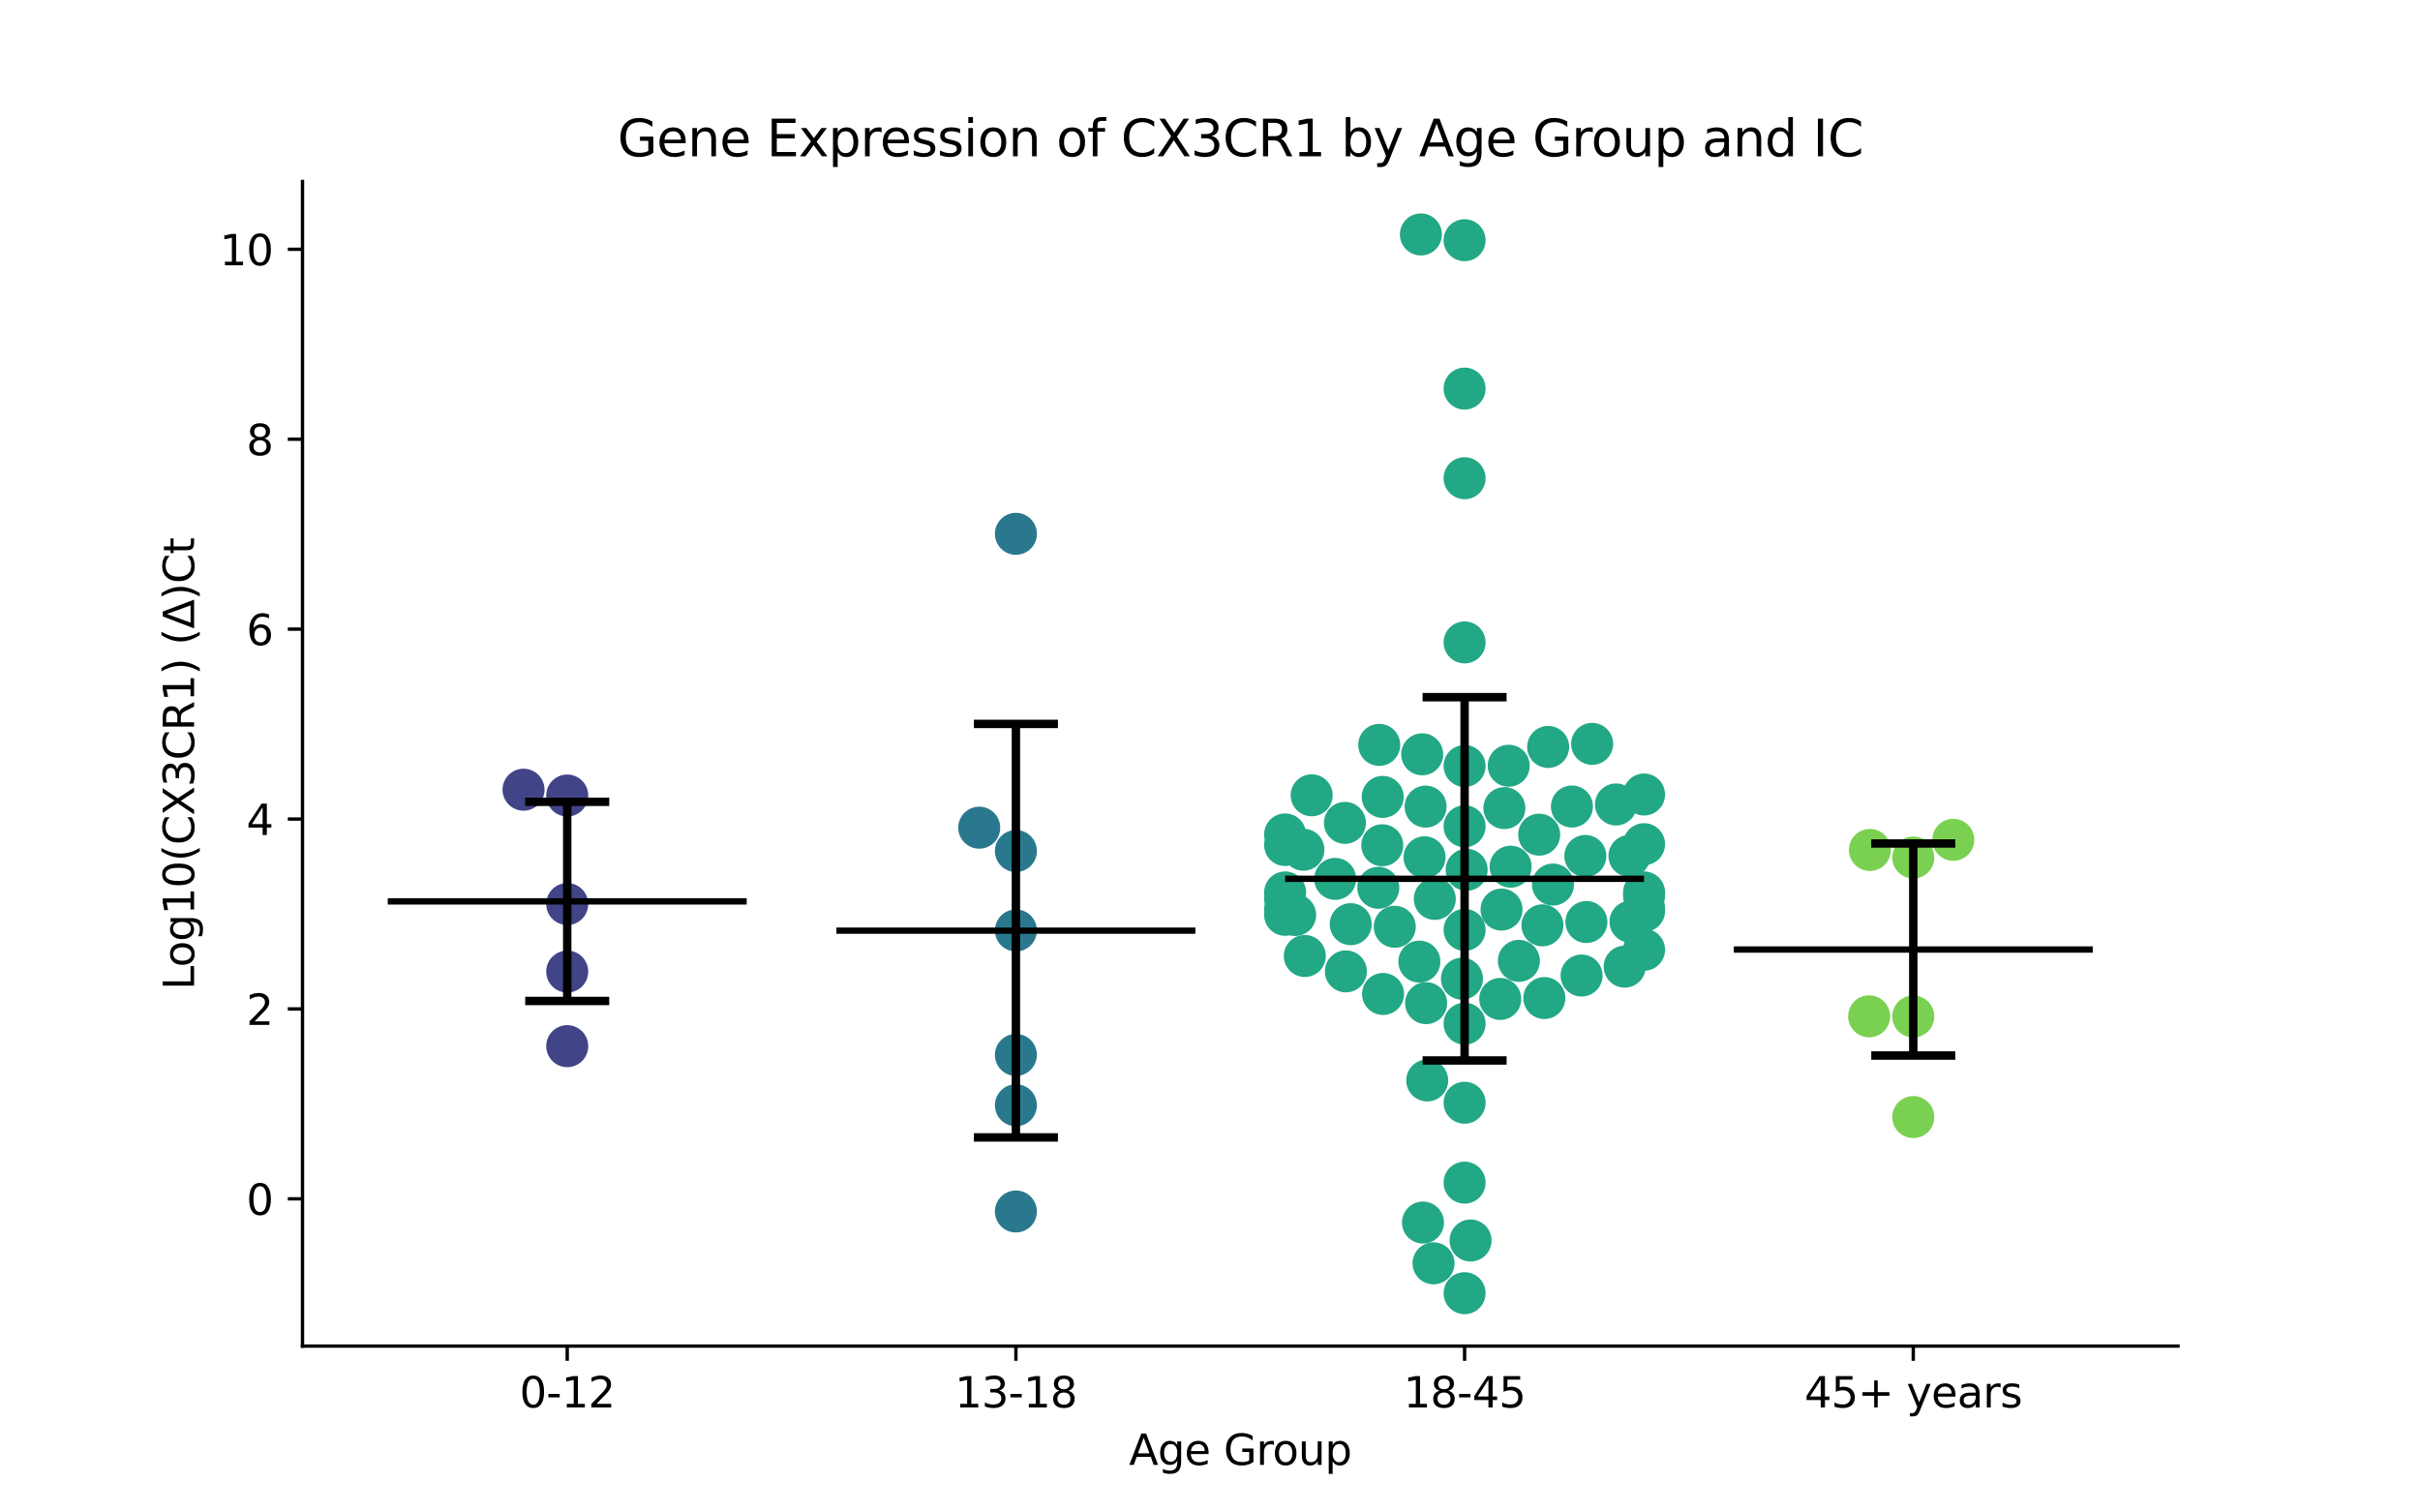 <?xml version="1.0" encoding="utf-8" standalone="no"?>
<!DOCTYPE svg PUBLIC "-//W3C//DTD SVG 1.1//EN"
  "http://www.w3.org/Graphics/SVG/1.1/DTD/svg11.dtd">
<svg xmlns:xlink="http://www.w3.org/1999/xlink" width="576pt" height="360pt" viewBox="0 0 576 360" xmlns="http://www.w3.org/2000/svg" version="1.1">
 <defs>
  <style type="text/css">*{stroke-linejoin: round; stroke-linecap: butt}</style>
 </defs>
 <g id="figure_1">
  <g id="patch_1">
   <path d="M 0 360 
L 576 360 
L 576 0 
L 0 0 
z
" style="fill: #ffffff"/>
  </g>
  <g id="axes_1">
   <g id="patch_2">
    <path d="M 72 320.4 
L 518.4 320.4 
L 518.4 43.2 
L 72 43.2 
z
" style="fill: #ffffff"/>
   </g>
   <g id="PathCollection_1">
    <defs>
     <path id="C0_0_6b67a97b4d" d="M 0 5 
C 1.326 5 2.598 4.473 3.536 3.536 
C 4.473 2.598 5 1.326 5 -0 
C 5 -1.326 4.473 -2.598 3.536 -3.536 
C 2.598 -4.473 1.326 -5 0 -5 
C -1.326 -5 -2.598 -4.473 -3.536 -3.536 
C -4.473 -2.598 -5 -1.326 -5 0 
C -5 1.326 -4.473 2.598 -3.536 3.536 
C -2.598 4.473 -1.326 5 0 5 
z
"/>
    </defs>
    <g clip-path="url(#p56c71caab2)">
     <use xlink:href="#C0_0_6b67a97b4d" x="124.61" y="187.964" style="fill: #414487"/>
    </g>
    <g clip-path="url(#p56c71caab2)">
     <use xlink:href="#C0_0_6b67a97b4d" x="135.009" y="215.181" style="fill: #414487"/>
    </g>
    <g clip-path="url(#p56c71caab2)">
     <use xlink:href="#C0_0_6b67a97b4d" x="135.009" y="189.35" style="fill: #414487"/>
    </g>
    <g clip-path="url(#p56c71caab2)">
     <use xlink:href="#C0_0_6b67a97b4d" x="135.009" y="231.256" style="fill: #414487"/>
    </g>
    <g clip-path="url(#p56c71caab2)">
     <use xlink:href="#C0_0_6b67a97b4d" x="135.009" y="249.005" style="fill: #414487"/>
    </g>
   </g>
   <g id="PathCollection_2">
    <defs>
     <path id="C1_0_e7bf4b6b77" d="M 0 5 
C 1.326 5 2.598 4.473 3.536 3.536 
C 4.473 2.598 5 1.326 5 -0 
C 5 -1.326 4.473 -2.598 3.536 -3.536 
C 2.598 -4.473 1.326 -5 0 -5 
C -1.326 -5 -2.598 -4.473 -3.536 -3.536 
C -4.473 -2.598 -5 -1.326 -5 0 
C -5 1.326 -4.473 2.598 -3.536 3.536 
C -2.598 4.473 -1.326 5 0 5 
z
"/>
    </defs>
    <g clip-path="url(#p56c71caab2)">
     <use xlink:href="#C1_0_e7bf4b6b77" x="241.803" y="221.467" style="fill: #2a788e"/>
    </g>
    <g clip-path="url(#p56c71caab2)">
     <use xlink:href="#C1_0_e7bf4b6b77" x="241.803" y="288.358" style="fill: #2a788e"/>
    </g>
    <g clip-path="url(#p56c71caab2)">
     <use xlink:href="#C1_0_e7bf4b6b77" x="241.803" y="127.057" style="fill: #2a788e"/>
    </g>
    <g clip-path="url(#p56c71caab2)">
     <use xlink:href="#C1_0_e7bf4b6b77" x="241.803" y="263.074" style="fill: #2a788e"/>
    </g>
    <g clip-path="url(#p56c71caab2)">
     <use xlink:href="#C1_0_e7bf4b6b77" x="241.803" y="251.096" style="fill: #2a788e"/>
    </g>
    <g clip-path="url(#p56c71caab2)">
     <use xlink:href="#C1_0_e7bf4b6b77" x="233.073" y="197.003" style="fill: #2a788e"/>
    </g>
    <g clip-path="url(#p56c71caab2)">
     <use xlink:href="#C1_0_e7bf4b6b77" x="241.803" y="202.559" style="fill: #2a788e"/>
    </g>
   </g>
   <g id="PathCollection_3">
    <defs>
     <path id="C2_0_10bf5c6a6a" d="M 0 5 
C 1.326 5 2.598 4.473 3.536 3.536 
C 4.473 2.598 5 1.326 5 -0 
C 5 -1.326 4.473 -2.598 3.536 -3.536 
C 2.598 -4.473 1.326 -5 0 -5 
C -1.326 -5 -2.598 -4.473 -3.536 -3.536 
C -4.473 -2.598 -5 -1.326 -5 0 
C -5 1.326 -4.473 2.598 -3.536 3.536 
C -2.598 4.473 -1.326 5 0 5 
z
"/>
    </defs>
    <g clip-path="url(#p56c71caab2)">
     <use xlink:href="#C2_0_10bf5c6a6a" x="312.2" y="189.295" style="fill: #22a884"/>
    </g>
    <g clip-path="url(#p56c71caab2)">
     <use xlink:href="#C2_0_10bf5c6a6a" x="378.959" y="177.056" style="fill: #22a884"/>
    </g>
    <g clip-path="url(#p56c71caab2)">
     <use xlink:href="#C2_0_10bf5c6a6a" x="366.347" y="198.662" style="fill: #22a884"/>
    </g>
    <g clip-path="url(#p56c71caab2)">
     <use xlink:href="#C2_0_10bf5c6a6a" x="339.319" y="191.99" style="fill: #22a884"/>
    </g>
    <g clip-path="url(#p56c71caab2)">
     <use xlink:href="#C2_0_10bf5c6a6a" x="391.315" y="226.061" style="fill: #22a884"/>
    </g>
    <g clip-path="url(#p56c71caab2)">
     <use xlink:href="#C2_0_10bf5c6a6a" x="374.145" y="191.964" style="fill: #22a884"/>
    </g>
    <g clip-path="url(#p56c71caab2)">
     <use xlink:href="#C2_0_10bf5c6a6a" x="348.597" y="113.823" style="fill: #22a884"/>
    </g>
    <g clip-path="url(#p56c71caab2)">
     <use xlink:href="#C2_0_10bf5c6a6a" x="368.487" y="177.787" style="fill: #22a884"/>
    </g>
    <g clip-path="url(#p56c71caab2)">
     <use xlink:href="#C2_0_10bf5c6a6a" x="348.597" y="182.316" style="fill: #22a884"/>
    </g>
    <g clip-path="url(#p56c71caab2)">
     <use xlink:href="#C2_0_10bf5c6a6a" x="391.315" y="200.932" style="fill: #22a884"/>
    </g>
    <g clip-path="url(#p56c71caab2)">
     <use xlink:href="#C2_0_10bf5c6a6a" x="338.197" y="55.8" style="fill: #22a884"/>
    </g>
    <g clip-path="url(#p56c71caab2)">
     <use xlink:href="#C2_0_10bf5c6a6a" x="367.124" y="220.246" style="fill: #22a884"/>
    </g>
    <g clip-path="url(#p56c71caab2)">
     <use xlink:href="#C2_0_10bf5c6a6a" x="348.597" y="196.672" style="fill: #22a884"/>
    </g>
    <g clip-path="url(#p56c71caab2)">
     <use xlink:href="#C2_0_10bf5c6a6a" x="359.555" y="206.288" style="fill: #22a884"/>
    </g>
    <g clip-path="url(#p56c71caab2)">
     <use xlink:href="#C2_0_10bf5c6a6a" x="348.597" y="152.908" style="fill: #22a884"/>
    </g>
    <g clip-path="url(#p56c71caab2)">
     <use xlink:href="#C2_0_10bf5c6a6a" x="357.39" y="216.496" style="fill: #22a884"/>
    </g>
    <g clip-path="url(#p56c71caab2)">
     <use xlink:href="#C2_0_10bf5c6a6a" x="310.234" y="202.249" style="fill: #22a884"/>
    </g>
    <g clip-path="url(#p56c71caab2)">
     <use xlink:href="#C2_0_10bf5c6a6a" x="305.879" y="213.9" style="fill: #22a884"/>
    </g>
    <g clip-path="url(#p56c71caab2)">
     <use xlink:href="#C2_0_10bf5c6a6a" x="348.597" y="221.328" style="fill: #22a884"/>
    </g>
    <g clip-path="url(#p56c71caab2)">
     <use xlink:href="#C2_0_10bf5c6a6a" x="348.597" y="57.175" style="fill: #22a884"/>
    </g>
    <g clip-path="url(#p56c71caab2)">
     <use xlink:href="#C2_0_10bf5c6a6a" x="384.632" y="191.481" style="fill: #22a884"/>
    </g>
    <g clip-path="url(#p56c71caab2)">
     <use xlink:href="#C2_0_10bf5c6a6a" x="310.567" y="227.547" style="fill: #22a884"/>
    </g>
    <g clip-path="url(#p56c71caab2)">
     <use xlink:href="#C2_0_10bf5c6a6a" x="369.639" y="210.537" style="fill: #22a884"/>
    </g>
    <g clip-path="url(#p56c71caab2)">
     <use xlink:href="#C2_0_10bf5c6a6a" x="377.335" y="203.734" style="fill: #22a884"/>
    </g>
    <g clip-path="url(#p56c71caab2)">
     <use xlink:href="#C2_0_10bf5c6a6a" x="305.879" y="201.131" style="fill: #22a884"/>
    </g>
    <g clip-path="url(#p56c71caab2)">
     <use xlink:href="#C2_0_10bf5c6a6a" x="339.702" y="257.163" style="fill: #22a884"/>
    </g>
    <g clip-path="url(#p56c71caab2)">
     <use xlink:href="#C2_0_10bf5c6a6a" x="348.597" y="281.49" style="fill: #22a884"/>
    </g>
    <g clip-path="url(#p56c71caab2)">
     <use xlink:href="#C2_0_10bf5c6a6a" x="348.597" y="92.494" style="fill: #22a884"/>
    </g>
    <g clip-path="url(#p56c71caab2)">
     <use xlink:href="#C2_0_10bf5c6a6a" x="341.205" y="300.698" style="fill: #22a884"/>
    </g>
    <g clip-path="url(#p56c71caab2)">
     <use xlink:href="#C2_0_10bf5c6a6a" x="391.315" y="189.109" style="fill: #22a884"/>
    </g>
    <g clip-path="url(#p56c71caab2)">
     <use xlink:href="#C2_0_10bf5c6a6a" x="339.065" y="204.047" style="fill: #22a884"/>
    </g>
    <g clip-path="url(#p56c71caab2)">
     <use xlink:href="#C2_0_10bf5c6a6a" x="386.705" y="230.079" style="fill: #22a884"/>
    </g>
    <g clip-path="url(#p56c71caab2)">
     <use xlink:href="#C2_0_10bf5c6a6a" x="338.688" y="290.989" style="fill: #22a884"/>
    </g>
    <g clip-path="url(#p56c71caab2)">
     <use xlink:href="#C2_0_10bf5c6a6a" x="305.879" y="217.745" style="fill: #22a884"/>
    </g>
    <g clip-path="url(#p56c71caab2)">
     <use xlink:href="#C2_0_10bf5c6a6a" x="338.51" y="179.538" style="fill: #22a884"/>
    </g>
    <g clip-path="url(#p56c71caab2)">
     <use xlink:href="#C2_0_10bf5c6a6a" x="348.597" y="243.656" style="fill: #22a884"/>
    </g>
    <g clip-path="url(#p56c71caab2)">
     <use xlink:href="#C2_0_10bf5c6a6a" x="339.437" y="238.768" style="fill: #22a884"/>
    </g>
    <g clip-path="url(#p56c71caab2)">
     <use xlink:href="#C2_0_10bf5c6a6a" x="387.835" y="203.727" style="fill: #22a884"/>
    </g>
    <g clip-path="url(#p56c71caab2)">
     <use xlink:href="#C2_0_10bf5c6a6a" x="359.097" y="182.261" style="fill: #22a884"/>
    </g>
    <g clip-path="url(#p56c71caab2)">
     <use xlink:href="#C2_0_10bf5c6a6a" x="348.597" y="307.8" style="fill: #22a884"/>
    </g>
    <g clip-path="url(#p56c71caab2)">
     <use xlink:href="#C2_0_10bf5c6a6a" x="329.191" y="236.585" style="fill: #22a884"/>
    </g>
    <g clip-path="url(#p56c71caab2)">
     <use xlink:href="#C2_0_10bf5c6a6a" x="350.018" y="295.262" style="fill: #22a884"/>
    </g>
    <g clip-path="url(#p56c71caab2)">
     <use xlink:href="#C2_0_10bf5c6a6a" x="388.091" y="219.388" style="fill: #22a884"/>
    </g>
    <g clip-path="url(#p56c71caab2)">
     <use xlink:href="#C2_0_10bf5c6a6a" x="329.103" y="189.681" style="fill: #22a884"/>
    </g>
    <g clip-path="url(#p56c71caab2)">
     <use xlink:href="#C2_0_10bf5c6a6a" x="320.117" y="195.863" style="fill: #22a884"/>
    </g>
    <g clip-path="url(#p56c71caab2)">
     <use xlink:href="#C2_0_10bf5c6a6a" x="357.081" y="237.764" style="fill: #22a884"/>
    </g>
    <g clip-path="url(#p56c71caab2)">
     <use xlink:href="#C2_0_10bf5c6a6a" x="308.261" y="217.791" style="fill: #22a884"/>
    </g>
    <g clip-path="url(#p56c71caab2)">
     <use xlink:href="#C2_0_10bf5c6a6a" x="305.879" y="216.434" style="fill: #22a884"/>
    </g>
    <g clip-path="url(#p56c71caab2)">
     <use xlink:href="#C2_0_10bf5c6a6a" x="391.315" y="212.414" style="fill: #22a884"/>
    </g>
    <g clip-path="url(#p56c71caab2)">
     <use xlink:href="#C2_0_10bf5c6a6a" x="328.278" y="177.296" style="fill: #22a884"/>
    </g>
    <g clip-path="url(#p56c71caab2)">
     <use xlink:href="#C2_0_10bf5c6a6a" x="317.792" y="209.191" style="fill: #22a884"/>
    </g>
    <g clip-path="url(#p56c71caab2)">
     <use xlink:href="#C2_0_10bf5c6a6a" x="377.591" y="219.461" style="fill: #22a884"/>
    </g>
    <g clip-path="url(#p56c71caab2)">
     <use xlink:href="#C2_0_10bf5c6a6a" x="328.053" y="211.311" style="fill: #22a884"/>
    </g>
    <g clip-path="url(#p56c71caab2)">
     <use xlink:href="#C2_0_10bf5c6a6a" x="358.062" y="192.343" style="fill: #22a884"/>
    </g>
    <g clip-path="url(#p56c71caab2)">
     <use xlink:href="#C2_0_10bf5c6a6a" x="305.879" y="198.611" style="fill: #22a884"/>
    </g>
    <g clip-path="url(#p56c71caab2)">
     <use xlink:href="#C2_0_10bf5c6a6a" x="367.579" y="237.553" style="fill: #22a884"/>
    </g>
    <g clip-path="url(#p56c71caab2)">
     <use xlink:href="#C2_0_10bf5c6a6a" x="391.315" y="213.206" style="fill: #22a884"/>
    </g>
    <g clip-path="url(#p56c71caab2)">
     <use xlink:href="#C2_0_10bf5c6a6a" x="391.315" y="216.11" style="fill: #22a884"/>
    </g>
    <g clip-path="url(#p56c71caab2)">
     <use xlink:href="#C2_0_10bf5c6a6a" x="347.971" y="232.942" style="fill: #22a884"/>
    </g>
    <g clip-path="url(#p56c71caab2)">
     <use xlink:href="#C2_0_10bf5c6a6a" x="341.503" y="213.955" style="fill: #22a884"/>
    </g>
    <g clip-path="url(#p56c71caab2)">
     <use xlink:href="#C2_0_10bf5c6a6a" x="329.003" y="201.191" style="fill: #22a884"/>
    </g>
    <g clip-path="url(#p56c71caab2)">
     <use xlink:href="#C2_0_10bf5c6a6a" x="305.879" y="212.417" style="fill: #22a884"/>
    </g>
    <g clip-path="url(#p56c71caab2)">
     <use xlink:href="#C2_0_10bf5c6a6a" x="391.315" y="216.821" style="fill: #22a884"/>
    </g>
    <g clip-path="url(#p56c71caab2)">
     <use xlink:href="#C2_0_10bf5c6a6a" x="361.516" y="228.7" style="fill: #22a884"/>
    </g>
    <g clip-path="url(#p56c71caab2)">
     <use xlink:href="#C2_0_10bf5c6a6a" x="321.495" y="219.972" style="fill: #22a884"/>
    </g>
    <g clip-path="url(#p56c71caab2)">
     <use xlink:href="#C2_0_10bf5c6a6a" x="349.085" y="207.037" style="fill: #22a884"/>
    </g>
    <g clip-path="url(#p56c71caab2)">
     <use xlink:href="#C2_0_10bf5c6a6a" x="348.597" y="262.476" style="fill: #22a884"/>
    </g>
    <g clip-path="url(#p56c71caab2)">
     <use xlink:href="#C2_0_10bf5c6a6a" x="337.834" y="228.885" style="fill: #22a884"/>
    </g>
    <g clip-path="url(#p56c71caab2)">
     <use xlink:href="#C2_0_10bf5c6a6a" x="376.442" y="232.192" style="fill: #22a884"/>
    </g>
    <g clip-path="url(#p56c71caab2)">
     <use xlink:href="#C2_0_10bf5c6a6a" x="320.339" y="231.206" style="fill: #22a884"/>
    </g>
    <g clip-path="url(#p56c71caab2)">
     <use xlink:href="#C2_0_10bf5c6a6a" x="331.975" y="220.587" style="fill: #22a884"/>
    </g>
   </g>
   <g id="PathCollection_4">
    <defs>
     <path id="C3_0_2a86855a1a" d="M 0 5 
C 1.326 5 2.598 4.473 3.536 3.536 
C 4.473 2.598 5 1.326 5 -0 
C 5 -1.326 4.473 -2.598 3.536 -3.536 
C 2.598 -4.473 1.326 -5 0 -5 
C -1.326 -5 -2.598 -4.473 -3.536 -3.536 
C -4.473 -2.598 -5 -1.326 -5 0 
C -5 1.326 -4.473 2.598 -3.536 3.536 
C -2.598 4.473 -1.326 5 0 5 
z
"/>
    </defs>
    <g clip-path="url(#p56c71caab2)">
     <use xlink:href="#C3_0_2a86855a1a" x="464.914" y="199.893" style="fill: #7ad151"/>
    </g>
    <g clip-path="url(#p56c71caab2)">
     <use xlink:href="#C3_0_2a86855a1a" x="455.391" y="241.936" style="fill: #7ad151"/>
    </g>
    <g clip-path="url(#p56c71caab2)">
     <use xlink:href="#C3_0_2a86855a1a" x="444.891" y="241.901" style="fill: #7ad151"/>
    </g>
    <g clip-path="url(#p56c71caab2)">
     <use xlink:href="#C3_0_2a86855a1a" x="445.064" y="202.3" style="fill: #7ad151"/>
    </g>
    <g clip-path="url(#p56c71caab2)">
     <use xlink:href="#C3_0_2a86855a1a" x="455.391" y="204.106" style="fill: #7ad151"/>
    </g>
    <g clip-path="url(#p56c71caab2)">
     <use xlink:href="#C3_0_2a86855a1a" x="455.391" y="265.887" style="fill: #7ad151"/>
    </g>
   </g>
   <g id="matplotlib.axis_1">
    <g id="xtick_1">
     <g id="line2d_1">
      <defs>
       <path id="m2e50053847" d="M 0 0 
L 0 3.5 
" style="stroke: #000000; stroke-width: 0.8"/>
      </defs>
      <g>
       <use xlink:href="#m2e50053847" x="135.009" y="320.4" style="stroke: #000000; stroke-width: 0.8"/>
      </g>
     </g>
     <g id="text_1">
      <!-- 0-12 -->
      <g transform="translate(123.661 334.998) scale(0.1 -0.1)">
       <defs>
        <path id="DejaVuSans-30" d="M 2034 4250 
Q 1547 4250 1301 3770 
Q 1056 3291 1056 2328 
Q 1056 1369 1301 889 
Q 1547 409 2034 409 
Q 2525 409 2770 889 
Q 3016 1369 3016 2328 
Q 3016 3291 2770 3770 
Q 2525 4250 2034 4250 
z
M 2034 4750 
Q 2819 4750 3233 4129 
Q 3647 3509 3647 2328 
Q 3647 1150 3233 529 
Q 2819 -91 2034 -91 
Q 1250 -91 836 529 
Q 422 1150 422 2328 
Q 422 3509 836 4129 
Q 1250 4750 2034 4750 
z
" transform="scale(0.016)"/>
        <path id="DejaVuSans-2d" d="M 313 2009 
L 1997 2009 
L 1997 1497 
L 313 1497 
L 313 2009 
z
" transform="scale(0.016)"/>
        <path id="DejaVuSans-31" d="M 794 531 
L 1825 531 
L 1825 4091 
L 703 3866 
L 703 4441 
L 1819 4666 
L 2450 4666 
L 2450 531 
L 3481 531 
L 3481 0 
L 794 0 
L 794 531 
z
" transform="scale(0.016)"/>
        <path id="DejaVuSans-32" d="M 1228 531 
L 3431 531 
L 3431 0 
L 469 0 
L 469 531 
Q 828 903 1448 1529 
Q 2069 2156 2228 2338 
Q 2531 2678 2651 2914 
Q 2772 3150 2772 3378 
Q 2772 3750 2511 3984 
Q 2250 4219 1831 4219 
Q 1534 4219 1204 4116 
Q 875 4013 500 3803 
L 500 4441 
Q 881 4594 1212 4672 
Q 1544 4750 1819 4750 
Q 2544 4750 2975 4387 
Q 3406 4025 3406 3419 
Q 3406 3131 3298 2873 
Q 3191 2616 2906 2266 
Q 2828 2175 2409 1742 
Q 1991 1309 1228 531 
z
" transform="scale(0.016)"/>
       </defs>
       <use xlink:href="#DejaVuSans-30"/>
       <use xlink:href="#DejaVuSans-2d" x="63.623"/>
       <use xlink:href="#DejaVuSans-31" x="99.707"/>
       <use xlink:href="#DejaVuSans-32" x="163.33"/>
      </g>
     </g>
    </g>
    <g id="xtick_2">
     <g id="line2d_2">
      <g>
       <use xlink:href="#m2e50053847" x="241.803" y="320.4" style="stroke: #000000; stroke-width: 0.8"/>
      </g>
     </g>
     <g id="text_2">
      <!-- 13-18 -->
      <g transform="translate(227.274 334.998) scale(0.1 -0.1)">
       <defs>
        <path id="DejaVuSans-33" d="M 2597 2516 
Q 3050 2419 3304 2112 
Q 3559 1806 3559 1356 
Q 3559 666 3084 287 
Q 2609 -91 1734 -91 
Q 1441 -91 1130 -33 
Q 819 25 488 141 
L 488 750 
Q 750 597 1062 519 
Q 1375 441 1716 441 
Q 2309 441 2620 675 
Q 2931 909 2931 1356 
Q 2931 1769 2642 2001 
Q 2353 2234 1838 2234 
L 1294 2234 
L 1294 2753 
L 1863 2753 
Q 2328 2753 2575 2939 
Q 2822 3125 2822 3475 
Q 2822 3834 2567 4026 
Q 2313 4219 1838 4219 
Q 1578 4219 1281 4162 
Q 984 4106 628 3988 
L 628 4550 
Q 988 4650 1302 4700 
Q 1616 4750 1894 4750 
Q 2613 4750 3031 4423 
Q 3450 4097 3450 3541 
Q 3450 3153 3228 2886 
Q 3006 2619 2597 2516 
z
" transform="scale(0.016)"/>
        <path id="DejaVuSans-38" d="M 2034 2216 
Q 1584 2216 1326 1975 
Q 1069 1734 1069 1313 
Q 1069 891 1326 650 
Q 1584 409 2034 409 
Q 2484 409 2743 651 
Q 3003 894 3003 1313 
Q 3003 1734 2745 1975 
Q 2488 2216 2034 2216 
z
M 1403 2484 
Q 997 2584 770 2862 
Q 544 3141 544 3541 
Q 544 4100 942 4425 
Q 1341 4750 2034 4750 
Q 2731 4750 3128 4425 
Q 3525 4100 3525 3541 
Q 3525 3141 3298 2862 
Q 3072 2584 2669 2484 
Q 3125 2378 3379 2068 
Q 3634 1759 3634 1313 
Q 3634 634 3220 271 
Q 2806 -91 2034 -91 
Q 1263 -91 848 271 
Q 434 634 434 1313 
Q 434 1759 690 2068 
Q 947 2378 1403 2484 
z
M 1172 3481 
Q 1172 3119 1398 2916 
Q 1625 2713 2034 2713 
Q 2441 2713 2670 2916 
Q 2900 3119 2900 3481 
Q 2900 3844 2670 4047 
Q 2441 4250 2034 4250 
Q 1625 4250 1398 4047 
Q 1172 3844 1172 3481 
z
" transform="scale(0.016)"/>
       </defs>
       <use xlink:href="#DejaVuSans-31"/>
       <use xlink:href="#DejaVuSans-33" x="63.623"/>
       <use xlink:href="#DejaVuSans-2d" x="127.246"/>
       <use xlink:href="#DejaVuSans-31" x="163.33"/>
       <use xlink:href="#DejaVuSans-38" x="226.953"/>
      </g>
     </g>
    </g>
    <g id="xtick_3">
     <g id="line2d_3">
      <g>
       <use xlink:href="#m2e50053847" x="348.597" y="320.4" style="stroke: #000000; stroke-width: 0.8"/>
      </g>
     </g>
     <g id="text_3">
      <!-- 18-45 -->
      <g transform="translate(334.068 334.998) scale(0.1 -0.1)">
       <defs>
        <path id="DejaVuSans-34" d="M 2419 4116 
L 825 1625 
L 2419 1625 
L 2419 4116 
z
M 2253 4666 
L 3047 4666 
L 3047 1625 
L 3713 1625 
L 3713 1100 
L 3047 1100 
L 3047 0 
L 2419 0 
L 2419 1100 
L 313 1100 
L 313 1709 
L 2253 4666 
z
" transform="scale(0.016)"/>
        <path id="DejaVuSans-35" d="M 691 4666 
L 3169 4666 
L 3169 4134 
L 1269 4134 
L 1269 2991 
Q 1406 3038 1543 3061 
Q 1681 3084 1819 3084 
Q 2600 3084 3056 2656 
Q 3513 2228 3513 1497 
Q 3513 744 3044 326 
Q 2575 -91 1722 -91 
Q 1428 -91 1123 -41 
Q 819 9 494 109 
L 494 744 
Q 775 591 1075 516 
Q 1375 441 1709 441 
Q 2250 441 2565 725 
Q 2881 1009 2881 1497 
Q 2881 1984 2565 2268 
Q 2250 2553 1709 2553 
Q 1456 2553 1204 2497 
Q 953 2441 691 2322 
L 691 4666 
z
" transform="scale(0.016)"/>
       </defs>
       <use xlink:href="#DejaVuSans-31"/>
       <use xlink:href="#DejaVuSans-38" x="63.623"/>
       <use xlink:href="#DejaVuSans-2d" x="127.246"/>
       <use xlink:href="#DejaVuSans-34" x="163.33"/>
       <use xlink:href="#DejaVuSans-35" x="226.953"/>
      </g>
     </g>
    </g>
    <g id="xtick_4">
     <g id="line2d_4">
      <g>
       <use xlink:href="#m2e50053847" x="455.391" y="320.4" style="stroke: #000000; stroke-width: 0.8"/>
      </g>
     </g>
     <g id="text_4">
      <!-- 45+ years -->
      <g transform="translate(429.49 334.998) scale(0.1 -0.1)">
       <defs>
        <path id="DejaVuSans-2b" d="M 2944 4013 
L 2944 2272 
L 4684 2272 
L 4684 1741 
L 2944 1741 
L 2944 0 
L 2419 0 
L 2419 1741 
L 678 1741 
L 678 2272 
L 2419 2272 
L 2419 4013 
L 2944 4013 
z
" transform="scale(0.016)"/>
        <path id="DejaVuSans-20" transform="scale(0.016)"/>
        <path id="DejaVuSans-79" d="M 2059 -325 
Q 1816 -950 1584 -1140 
Q 1353 -1331 966 -1331 
L 506 -1331 
L 506 -850 
L 844 -850 
Q 1081 -850 1212 -737 
Q 1344 -625 1503 -206 
L 1606 56 
L 191 3500 
L 800 3500 
L 1894 763 
L 2988 3500 
L 3597 3500 
L 2059 -325 
z
" transform="scale(0.016)"/>
        <path id="DejaVuSans-65" d="M 3597 1894 
L 3597 1613 
L 953 1613 
Q 991 1019 1311 708 
Q 1631 397 2203 397 
Q 2534 397 2845 478 
Q 3156 559 3463 722 
L 3463 178 
Q 3153 47 2828 -22 
Q 2503 -91 2169 -91 
Q 1331 -91 842 396 
Q 353 884 353 1716 
Q 353 2575 817 3079 
Q 1281 3584 2069 3584 
Q 2775 3584 3186 3129 
Q 3597 2675 3597 1894 
z
M 3022 2063 
Q 3016 2534 2758 2815 
Q 2500 3097 2075 3097 
Q 1594 3097 1305 2825 
Q 1016 2553 972 2059 
L 3022 2063 
z
" transform="scale(0.016)"/>
        <path id="DejaVuSans-61" d="M 2194 1759 
Q 1497 1759 1228 1600 
Q 959 1441 959 1056 
Q 959 750 1161 570 
Q 1363 391 1709 391 
Q 2188 391 2477 730 
Q 2766 1069 2766 1631 
L 2766 1759 
L 2194 1759 
z
M 3341 1997 
L 3341 0 
L 2766 0 
L 2766 531 
Q 2569 213 2275 61 
Q 1981 -91 1556 -91 
Q 1019 -91 701 211 
Q 384 513 384 1019 
Q 384 1609 779 1909 
Q 1175 2209 1959 2209 
L 2766 2209 
L 2766 2266 
Q 2766 2663 2505 2880 
Q 2244 3097 1772 3097 
Q 1472 3097 1187 3025 
Q 903 2953 641 2809 
L 641 3341 
Q 956 3463 1253 3523 
Q 1550 3584 1831 3584 
Q 2591 3584 2966 3190 
Q 3341 2797 3341 1997 
z
" transform="scale(0.016)"/>
        <path id="DejaVuSans-72" d="M 2631 2963 
Q 2534 3019 2420 3045 
Q 2306 3072 2169 3072 
Q 1681 3072 1420 2755 
Q 1159 2438 1159 1844 
L 1159 0 
L 581 0 
L 581 3500 
L 1159 3500 
L 1159 2956 
Q 1341 3275 1631 3429 
Q 1922 3584 2338 3584 
Q 2397 3584 2469 3576 
Q 2541 3569 2628 3553 
L 2631 2963 
z
" transform="scale(0.016)"/>
        <path id="DejaVuSans-73" d="M 2834 3397 
L 2834 2853 
Q 2591 2978 2328 3040 
Q 2066 3103 1784 3103 
Q 1356 3103 1142 2972 
Q 928 2841 928 2578 
Q 928 2378 1081 2264 
Q 1234 2150 1697 2047 
L 1894 2003 
Q 2506 1872 2764 1633 
Q 3022 1394 3022 966 
Q 3022 478 2636 193 
Q 2250 -91 1575 -91 
Q 1294 -91 989 -36 
Q 684 19 347 128 
L 347 722 
Q 666 556 975 473 
Q 1284 391 1588 391 
Q 1994 391 2212 530 
Q 2431 669 2431 922 
Q 2431 1156 2273 1281 
Q 2116 1406 1581 1522 
L 1381 1569 
Q 847 1681 609 1914 
Q 372 2147 372 2553 
Q 372 3047 722 3315 
Q 1072 3584 1716 3584 
Q 2034 3584 2315 3537 
Q 2597 3491 2834 3397 
z
" transform="scale(0.016)"/>
       </defs>
       <use xlink:href="#DejaVuSans-34"/>
       <use xlink:href="#DejaVuSans-35" x="63.623"/>
       <use xlink:href="#DejaVuSans-2b" x="127.246"/>
       <use xlink:href="#DejaVuSans-20" x="211.035"/>
       <use xlink:href="#DejaVuSans-79" x="242.822"/>
       <use xlink:href="#DejaVuSans-65" x="302.002"/>
       <use xlink:href="#DejaVuSans-61" x="363.525"/>
       <use xlink:href="#DejaVuSans-72" x="424.805"/>
       <use xlink:href="#DejaVuSans-73" x="465.918"/>
      </g>
     </g>
    </g>
    <g id="text_5">
     <!-- Age Group -->
     <g transform="translate(268.72 348.677) scale(0.1 -0.1)">
      <defs>
       <path id="DejaVuSans-41" d="M 2188 4044 
L 1331 1722 
L 3047 1722 
L 2188 4044 
z
M 1831 4666 
L 2547 4666 
L 4325 0 
L 3669 0 
L 3244 1197 
L 1141 1197 
L 716 0 
L 50 0 
L 1831 4666 
z
" transform="scale(0.016)"/>
       <path id="DejaVuSans-67" d="M 2906 1791 
Q 2906 2416 2648 2759 
Q 2391 3103 1925 3103 
Q 1463 3103 1205 2759 
Q 947 2416 947 1791 
Q 947 1169 1205 825 
Q 1463 481 1925 481 
Q 2391 481 2648 825 
Q 2906 1169 2906 1791 
z
M 3481 434 
Q 3481 -459 3084 -895 
Q 2688 -1331 1869 -1331 
Q 1566 -1331 1297 -1286 
Q 1028 -1241 775 -1147 
L 775 -588 
Q 1028 -725 1275 -790 
Q 1522 -856 1778 -856 
Q 2344 -856 2625 -561 
Q 2906 -266 2906 331 
L 2906 616 
Q 2728 306 2450 153 
Q 2172 0 1784 0 
Q 1141 0 747 490 
Q 353 981 353 1791 
Q 353 2603 747 3093 
Q 1141 3584 1784 3584 
Q 2172 3584 2450 3431 
Q 2728 3278 2906 2969 
L 2906 3500 
L 3481 3500 
L 3481 434 
z
" transform="scale(0.016)"/>
       <path id="DejaVuSans-47" d="M 3809 666 
L 3809 1919 
L 2778 1919 
L 2778 2438 
L 4434 2438 
L 4434 434 
Q 4069 175 3628 42 
Q 3188 -91 2688 -91 
Q 1594 -91 976 548 
Q 359 1188 359 2328 
Q 359 3472 976 4111 
Q 1594 4750 2688 4750 
Q 3144 4750 3555 4637 
Q 3966 4525 4313 4306 
L 4313 3634 
Q 3963 3931 3569 4081 
Q 3175 4231 2741 4231 
Q 1884 4231 1454 3753 
Q 1025 3275 1025 2328 
Q 1025 1384 1454 906 
Q 1884 428 2741 428 
Q 3075 428 3337 486 
Q 3600 544 3809 666 
z
" transform="scale(0.016)"/>
       <path id="DejaVuSans-6f" d="M 1959 3097 
Q 1497 3097 1228 2736 
Q 959 2375 959 1747 
Q 959 1119 1226 758 
Q 1494 397 1959 397 
Q 2419 397 2687 759 
Q 2956 1122 2956 1747 
Q 2956 2369 2687 2733 
Q 2419 3097 1959 3097 
z
M 1959 3584 
Q 2709 3584 3137 3096 
Q 3566 2609 3566 1747 
Q 3566 888 3137 398 
Q 2709 -91 1959 -91 
Q 1206 -91 779 398 
Q 353 888 353 1747 
Q 353 2609 779 3096 
Q 1206 3584 1959 3584 
z
" transform="scale(0.016)"/>
       <path id="DejaVuSans-75" d="M 544 1381 
L 544 3500 
L 1119 3500 
L 1119 1403 
Q 1119 906 1312 657 
Q 1506 409 1894 409 
Q 2359 409 2629 706 
Q 2900 1003 2900 1516 
L 2900 3500 
L 3475 3500 
L 3475 0 
L 2900 0 
L 2900 538 
Q 2691 219 2414 64 
Q 2138 -91 1772 -91 
Q 1169 -91 856 284 
Q 544 659 544 1381 
z
M 1991 3584 
L 1991 3584 
z
" transform="scale(0.016)"/>
       <path id="DejaVuSans-70" d="M 1159 525 
L 1159 -1331 
L 581 -1331 
L 581 3500 
L 1159 3500 
L 1159 2969 
Q 1341 3281 1617 3432 
Q 1894 3584 2278 3584 
Q 2916 3584 3314 3078 
Q 3713 2572 3713 1747 
Q 3713 922 3314 415 
Q 2916 -91 2278 -91 
Q 1894 -91 1617 61 
Q 1341 213 1159 525 
z
M 3116 1747 
Q 3116 2381 2855 2742 
Q 2594 3103 2138 3103 
Q 1681 3103 1420 2742 
Q 1159 2381 1159 1747 
Q 1159 1113 1420 752 
Q 1681 391 2138 391 
Q 2594 391 2855 752 
Q 3116 1113 3116 1747 
z
" transform="scale(0.016)"/>
      </defs>
      <use xlink:href="#DejaVuSans-41"/>
      <use xlink:href="#DejaVuSans-67" x="68.408"/>
      <use xlink:href="#DejaVuSans-65" x="131.885"/>
      <use xlink:href="#DejaVuSans-20" x="193.408"/>
      <use xlink:href="#DejaVuSans-47" x="225.195"/>
      <use xlink:href="#DejaVuSans-72" x="302.686"/>
      <use xlink:href="#DejaVuSans-6f" x="341.549"/>
      <use xlink:href="#DejaVuSans-75" x="402.73"/>
      <use xlink:href="#DejaVuSans-70" x="466.109"/>
     </g>
    </g>
   </g>
   <g id="matplotlib.axis_2">
    <g id="ytick_1">
     <g id="line2d_5">
      <defs>
       <path id="m557e080eff" d="M 0 0 
L -3.5 0 
" style="stroke: #000000; stroke-width: 0.8"/>
      </defs>
      <g>
       <use xlink:href="#m557e080eff" x="72" y="285.348" style="stroke: #000000; stroke-width: 0.8"/>
      </g>
     </g>
     <g id="text_6">
      <!-- 0 -->
      <g transform="translate(58.638 289.147) scale(0.1 -0.1)">
       <use xlink:href="#DejaVuSans-30"/>
      </g>
     </g>
    </g>
    <g id="ytick_2">
     <g id="line2d_6">
      <g>
       <use xlink:href="#m557e080eff" x="72" y="240.146" style="stroke: #000000; stroke-width: 0.8"/>
      </g>
     </g>
     <g id="text_7">
      <!-- 2 -->
      <g transform="translate(58.638 243.946) scale(0.1 -0.1)">
       <use xlink:href="#DejaVuSans-32"/>
      </g>
     </g>
    </g>
    <g id="ytick_3">
     <g id="line2d_7">
      <g>
       <use xlink:href="#m557e080eff" x="72" y="194.945" style="stroke: #000000; stroke-width: 0.8"/>
      </g>
     </g>
     <g id="text_8">
      <!-- 4 -->
      <g transform="translate(58.638 198.744) scale(0.1 -0.1)">
       <use xlink:href="#DejaVuSans-34"/>
      </g>
     </g>
    </g>
    <g id="ytick_4">
     <g id="line2d_8">
      <g>
       <use xlink:href="#m557e080eff" x="72" y="149.743" style="stroke: #000000; stroke-width: 0.8"/>
      </g>
     </g>
     <g id="text_9">
      <!-- 6 -->
      <g transform="translate(58.638 153.543) scale(0.1 -0.1)">
       <defs>
        <path id="DejaVuSans-36" d="M 2113 2584 
Q 1688 2584 1439 2293 
Q 1191 2003 1191 1497 
Q 1191 994 1439 701 
Q 1688 409 2113 409 
Q 2538 409 2786 701 
Q 3034 994 3034 1497 
Q 3034 2003 2786 2293 
Q 2538 2584 2113 2584 
z
M 3366 4563 
L 3366 3988 
Q 3128 4100 2886 4159 
Q 2644 4219 2406 4219 
Q 1781 4219 1451 3797 
Q 1122 3375 1075 2522 
Q 1259 2794 1537 2939 
Q 1816 3084 2150 3084 
Q 2853 3084 3261 2657 
Q 3669 2231 3669 1497 
Q 3669 778 3244 343 
Q 2819 -91 2113 -91 
Q 1303 -91 875 529 
Q 447 1150 447 2328 
Q 447 3434 972 4092 
Q 1497 4750 2381 4750 
Q 2619 4750 2861 4703 
Q 3103 4656 3366 4563 
z
" transform="scale(0.016)"/>
       </defs>
       <use xlink:href="#DejaVuSans-36"/>
      </g>
     </g>
    </g>
    <g id="ytick_5">
     <g id="line2d_9">
      <g>
       <use xlink:href="#m557e080eff" x="72" y="104.542" style="stroke: #000000; stroke-width: 0.8"/>
      </g>
     </g>
     <g id="text_10">
      <!-- 8 -->
      <g transform="translate(58.638 108.341) scale(0.1 -0.1)">
       <use xlink:href="#DejaVuSans-38"/>
      </g>
     </g>
    </g>
    <g id="ytick_6">
     <g id="line2d_10">
      <g>
       <use xlink:href="#m557e080eff" x="72" y="59.34" style="stroke: #000000; stroke-width: 0.8"/>
      </g>
     </g>
     <g id="text_11">
      <!-- 10 -->
      <g transform="translate(52.275 63.139) scale(0.1 -0.1)">
       <use xlink:href="#DejaVuSans-31"/>
       <use xlink:href="#DejaVuSans-30" x="63.623"/>
      </g>
     </g>
    </g>
    <g id="text_12">
     <!-- Log10(CX3CR1) (Δ)Ct -->
     <g transform="translate(46.195 235.603) rotate(-90) scale(0.1 -0.1)">
      <defs>
       <path id="DejaVuSans-4c" d="M 628 4666 
L 1259 4666 
L 1259 531 
L 3531 531 
L 3531 0 
L 628 0 
L 628 4666 
z
" transform="scale(0.016)"/>
       <path id="DejaVuSans-28" d="M 1984 4856 
Q 1566 4138 1362 3434 
Q 1159 2731 1159 2009 
Q 1159 1288 1364 580 
Q 1569 -128 1984 -844 
L 1484 -844 
Q 1016 -109 783 600 
Q 550 1309 550 2009 
Q 550 2706 781 3412 
Q 1013 4119 1484 4856 
L 1984 4856 
z
" transform="scale(0.016)"/>
       <path id="DejaVuSans-43" d="M 4122 4306 
L 4122 3641 
Q 3803 3938 3442 4084 
Q 3081 4231 2675 4231 
Q 1875 4231 1450 3742 
Q 1025 3253 1025 2328 
Q 1025 1406 1450 917 
Q 1875 428 2675 428 
Q 3081 428 3442 575 
Q 3803 722 4122 1019 
L 4122 359 
Q 3791 134 3420 21 
Q 3050 -91 2638 -91 
Q 1578 -91 968 557 
Q 359 1206 359 2328 
Q 359 3453 968 4101 
Q 1578 4750 2638 4750 
Q 3056 4750 3426 4639 
Q 3797 4528 4122 4306 
z
" transform="scale(0.016)"/>
       <path id="DejaVuSans-58" d="M 403 4666 
L 1081 4666 
L 2241 2931 
L 3406 4666 
L 4084 4666 
L 2584 2425 
L 4184 0 
L 3506 0 
L 2194 1984 
L 872 0 
L 191 0 
L 1856 2491 
L 403 4666 
z
" transform="scale(0.016)"/>
       <path id="DejaVuSans-52" d="M 2841 2188 
Q 3044 2119 3236 1894 
Q 3428 1669 3622 1275 
L 4263 0 
L 3584 0 
L 2988 1197 
Q 2756 1666 2539 1819 
Q 2322 1972 1947 1972 
L 1259 1972 
L 1259 0 
L 628 0 
L 628 4666 
L 2053 4666 
Q 2853 4666 3247 4331 
Q 3641 3997 3641 3322 
Q 3641 2881 3436 2590 
Q 3231 2300 2841 2188 
z
M 1259 4147 
L 1259 2491 
L 2053 2491 
Q 2509 2491 2742 2702 
Q 2975 2913 2975 3322 
Q 2975 3731 2742 3939 
Q 2509 4147 2053 4147 
L 1259 4147 
z
" transform="scale(0.016)"/>
       <path id="DejaVuSans-29" d="M 513 4856 
L 1013 4856 
Q 1481 4119 1714 3412 
Q 1947 2706 1947 2009 
Q 1947 1309 1714 600 
Q 1481 -109 1013 -844 
L 513 -844 
Q 928 -128 1133 580 
Q 1338 1288 1338 2009 
Q 1338 2731 1133 3434 
Q 928 4138 513 4856 
z
" transform="scale(0.016)"/>
       <path id="DejaVuSans-394" d="M 2188 4044 
L 906 525 
L 3472 525 
L 2188 4044 
z
M 50 0 
L 1831 4666 
L 2547 4666 
L 4325 0 
L 50 0 
z
" transform="scale(0.016)"/>
       <path id="DejaVuSans-74" d="M 1172 4494 
L 1172 3500 
L 2356 3500 
L 2356 3053 
L 1172 3053 
L 1172 1153 
Q 1172 725 1289 603 
Q 1406 481 1766 481 
L 2356 481 
L 2356 0 
L 1766 0 
Q 1100 0 847 248 
Q 594 497 594 1153 
L 594 3053 
L 172 3053 
L 172 3500 
L 594 3500 
L 594 4494 
L 1172 4494 
z
" transform="scale(0.016)"/>
      </defs>
      <use xlink:href="#DejaVuSans-4c"/>
      <use xlink:href="#DejaVuSans-6f" x="53.963"/>
      <use xlink:href="#DejaVuSans-67" x="115.145"/>
      <use xlink:href="#DejaVuSans-31" x="178.621"/>
      <use xlink:href="#DejaVuSans-30" x="242.244"/>
      <use xlink:href="#DejaVuSans-28" x="305.867"/>
      <use xlink:href="#DejaVuSans-43" x="344.881"/>
      <use xlink:href="#DejaVuSans-58" x="414.705"/>
      <use xlink:href="#DejaVuSans-33" x="483.211"/>
      <use xlink:href="#DejaVuSans-43" x="546.834"/>
      <use xlink:href="#DejaVuSans-52" x="616.658"/>
      <use xlink:href="#DejaVuSans-31" x="686.141"/>
      <use xlink:href="#DejaVuSans-29" x="749.764"/>
      <use xlink:href="#DejaVuSans-20" x="788.777"/>
      <use xlink:href="#DejaVuSans-28" x="820.564"/>
      <use xlink:href="#DejaVuSans-394" x="859.578"/>
      <use xlink:href="#DejaVuSans-29" x="927.986"/>
      <use xlink:href="#DejaVuSans-43" x="967"/>
      <use xlink:href="#DejaVuSans-74" x="1036.824"/>
     </g>
    </g>
   </g>
   <g id="LineCollection_1">
    <path d="M 135.009 238.252 
L 135.009 190.851 
" clip-path="url(#p56c71caab2)" style="fill: none; stroke: #000000; stroke-width: 2"/>
   </g>
   <g id="line2d_11">
    <defs>
     <path id="m199b707606" d="M 10 0 
L -10 -0 
" style="stroke: #000000; stroke-width: 2"/>
    </defs>
    <g clip-path="url(#p56c71caab2)">
     <use xlink:href="#m199b707606" x="135.009" y="238.252" style="stroke: #000000; stroke-width: 2"/>
    </g>
   </g>
   <g id="line2d_12">
    <g clip-path="url(#p56c71caab2)">
     <use xlink:href="#m199b707606" x="135.009" y="190.851" style="stroke: #000000; stroke-width: 2"/>
    </g>
   </g>
   <g id="LineCollection_2">
    <path d="M 92.291 214.551 
L 177.726 214.551 
" clip-path="url(#p56c71caab2)" style="fill: none; stroke: #000000; stroke-width: 1.5"/>
   </g>
   <g id="LineCollection_3">
    <path d="M 241.803 270.728 
L 241.803 172.304 
" clip-path="url(#p56c71caab2)" style="fill: none; stroke: #000000; stroke-width: 2"/>
   </g>
   <g id="line2d_13">
    <g clip-path="url(#p56c71caab2)">
     <use xlink:href="#m199b707606" x="241.803" y="270.728" style="stroke: #000000; stroke-width: 2"/>
    </g>
   </g>
   <g id="line2d_14">
    <g clip-path="url(#p56c71caab2)">
     <use xlink:href="#m199b707606" x="241.803" y="172.304" style="stroke: #000000; stroke-width: 2"/>
    </g>
   </g>
   <g id="LineCollection_4">
    <path d="M 199.085 221.516 
L 284.521 221.516 
" clip-path="url(#p56c71caab2)" style="fill: none; stroke: #000000; stroke-width: 1.5"/>
   </g>
   <g id="LineCollection_5">
    <path d="M 348.597 252.414 
L 348.597 165.941 
" clip-path="url(#p56c71caab2)" style="fill: none; stroke: #000000; stroke-width: 2"/>
   </g>
   <g id="line2d_15">
    <g clip-path="url(#p56c71caab2)">
     <use xlink:href="#m199b707606" x="348.597" y="252.414" style="stroke: #000000; stroke-width: 2"/>
    </g>
   </g>
   <g id="line2d_16">
    <g clip-path="url(#p56c71caab2)">
     <use xlink:href="#m199b707606" x="348.597" y="165.941" style="stroke: #000000; stroke-width: 2"/>
    </g>
   </g>
   <g id="LineCollection_6">
    <path d="M 305.879 209.177 
L 391.315 209.177 
" clip-path="url(#p56c71caab2)" style="fill: none; stroke: #000000; stroke-width: 1.5"/>
   </g>
   <g id="LineCollection_7">
    <path d="M 455.391 251.237 
L 455.391 200.77 
" clip-path="url(#p56c71caab2)" style="fill: none; stroke: #000000; stroke-width: 2"/>
   </g>
   <g id="line2d_17">
    <g clip-path="url(#p56c71caab2)">
     <use xlink:href="#m199b707606" x="455.391" y="251.237" style="stroke: #000000; stroke-width: 2"/>
    </g>
   </g>
   <g id="line2d_18">
    <g clip-path="url(#p56c71caab2)">
     <use xlink:href="#m199b707606" x="455.391" y="200.77" style="stroke: #000000; stroke-width: 2"/>
    </g>
   </g>
   <g id="LineCollection_8">
    <path d="M 412.674 226.004 
L 498.109 226.004 
" clip-path="url(#p56c71caab2)" style="fill: none; stroke: #000000; stroke-width: 1.5"/>
   </g>
   <g id="patch_3">
    <path d="M 72 320.4 
L 72 43.2 
" style="fill: none; stroke: #000000; stroke-width: 0.8; stroke-linejoin: miter; stroke-linecap: square"/>
   </g>
   <g id="patch_4">
    <path d="M 72 320.4 
L 518.4 320.4 
" style="fill: none; stroke: #000000; stroke-width: 0.8; stroke-linejoin: miter; stroke-linecap: square"/>
   </g>
   <g id="text_13">
    <!-- Gene Expression of CX3CR1 by Age Group and IC -->
    <g transform="translate(146.989 37.2) scale(0.12 -0.12)">
     <defs>
      <path id="DejaVuSans-6e" d="M 3513 2113 
L 3513 0 
L 2938 0 
L 2938 2094 
Q 2938 2591 2744 2837 
Q 2550 3084 2163 3084 
Q 1697 3084 1428 2787 
Q 1159 2491 1159 1978 
L 1159 0 
L 581 0 
L 581 3500 
L 1159 3500 
L 1159 2956 
Q 1366 3272 1645 3428 
Q 1925 3584 2291 3584 
Q 2894 3584 3203 3211 
Q 3513 2838 3513 2113 
z
" transform="scale(0.016)"/>
      <path id="DejaVuSans-45" d="M 628 4666 
L 3578 4666 
L 3578 4134 
L 1259 4134 
L 1259 2753 
L 3481 2753 
L 3481 2222 
L 1259 2222 
L 1259 531 
L 3634 531 
L 3634 0 
L 628 0 
L 628 4666 
z
" transform="scale(0.016)"/>
      <path id="DejaVuSans-78" d="M 3513 3500 
L 2247 1797 
L 3578 0 
L 2900 0 
L 1881 1375 
L 863 0 
L 184 0 
L 1544 1831 
L 300 3500 
L 978 3500 
L 1906 2253 
L 2834 3500 
L 3513 3500 
z
" transform="scale(0.016)"/>
      <path id="DejaVuSans-69" d="M 603 3500 
L 1178 3500 
L 1178 0 
L 603 0 
L 603 3500 
z
M 603 4863 
L 1178 4863 
L 1178 4134 
L 603 4134 
L 603 4863 
z
" transform="scale(0.016)"/>
      <path id="DejaVuSans-66" d="M 2375 4863 
L 2375 4384 
L 1825 4384 
Q 1516 4384 1395 4259 
Q 1275 4134 1275 3809 
L 1275 3500 
L 2222 3500 
L 2222 3053 
L 1275 3053 
L 1275 0 
L 697 0 
L 697 3053 
L 147 3053 
L 147 3500 
L 697 3500 
L 697 3744 
Q 697 4328 969 4595 
Q 1241 4863 1831 4863 
L 2375 4863 
z
" transform="scale(0.016)"/>
      <path id="DejaVuSans-62" d="M 3116 1747 
Q 3116 2381 2855 2742 
Q 2594 3103 2138 3103 
Q 1681 3103 1420 2742 
Q 1159 2381 1159 1747 
Q 1159 1113 1420 752 
Q 1681 391 2138 391 
Q 2594 391 2855 752 
Q 3116 1113 3116 1747 
z
M 1159 2969 
Q 1341 3281 1617 3432 
Q 1894 3584 2278 3584 
Q 2916 3584 3314 3078 
Q 3713 2572 3713 1747 
Q 3713 922 3314 415 
Q 2916 -91 2278 -91 
Q 1894 -91 1617 61 
Q 1341 213 1159 525 
L 1159 0 
L 581 0 
L 581 4863 
L 1159 4863 
L 1159 2969 
z
" transform="scale(0.016)"/>
      <path id="DejaVuSans-64" d="M 2906 2969 
L 2906 4863 
L 3481 4863 
L 3481 0 
L 2906 0 
L 2906 525 
Q 2725 213 2448 61 
Q 2172 -91 1784 -91 
Q 1150 -91 751 415 
Q 353 922 353 1747 
Q 353 2572 751 3078 
Q 1150 3584 1784 3584 
Q 2172 3584 2448 3432 
Q 2725 3281 2906 2969 
z
M 947 1747 
Q 947 1113 1208 752 
Q 1469 391 1925 391 
Q 2381 391 2643 752 
Q 2906 1113 2906 1747 
Q 2906 2381 2643 2742 
Q 2381 3103 1925 3103 
Q 1469 3103 1208 2742 
Q 947 2381 947 1747 
z
" transform="scale(0.016)"/>
      <path id="DejaVuSans-49" d="M 628 4666 
L 1259 4666 
L 1259 0 
L 628 0 
L 628 4666 
z
" transform="scale(0.016)"/>
     </defs>
     <use xlink:href="#DejaVuSans-47"/>
     <use xlink:href="#DejaVuSans-65" x="77.49"/>
     <use xlink:href="#DejaVuSans-6e" x="139.014"/>
     <use xlink:href="#DejaVuSans-65" x="202.393"/>
     <use xlink:href="#DejaVuSans-20" x="263.916"/>
     <use xlink:href="#DejaVuSans-45" x="295.703"/>
     <use xlink:href="#DejaVuSans-78" x="358.887"/>
     <use xlink:href="#DejaVuSans-70" x="418.066"/>
     <use xlink:href="#DejaVuSans-72" x="481.543"/>
     <use xlink:href="#DejaVuSans-65" x="520.406"/>
     <use xlink:href="#DejaVuSans-73" x="581.93"/>
     <use xlink:href="#DejaVuSans-73" x="634.029"/>
     <use xlink:href="#DejaVuSans-69" x="686.129"/>
     <use xlink:href="#DejaVuSans-6f" x="713.912"/>
     <use xlink:href="#DejaVuSans-6e" x="775.094"/>
     <use xlink:href="#DejaVuSans-20" x="838.473"/>
     <use xlink:href="#DejaVuSans-6f" x="870.26"/>
     <use xlink:href="#DejaVuSans-66" x="931.441"/>
     <use xlink:href="#DejaVuSans-20" x="966.646"/>
     <use xlink:href="#DejaVuSans-43" x="998.434"/>
     <use xlink:href="#DejaVuSans-58" x="1068.258"/>
     <use xlink:href="#DejaVuSans-33" x="1136.764"/>
     <use xlink:href="#DejaVuSans-43" x="1200.387"/>
     <use xlink:href="#DejaVuSans-52" x="1270.211"/>
     <use xlink:href="#DejaVuSans-31" x="1339.693"/>
     <use xlink:href="#DejaVuSans-20" x="1403.316"/>
     <use xlink:href="#DejaVuSans-62" x="1435.104"/>
     <use xlink:href="#DejaVuSans-79" x="1498.58"/>
     <use xlink:href="#DejaVuSans-20" x="1557.76"/>
     <use xlink:href="#DejaVuSans-41" x="1589.547"/>
     <use xlink:href="#DejaVuSans-67" x="1657.955"/>
     <use xlink:href="#DejaVuSans-65" x="1721.432"/>
     <use xlink:href="#DejaVuSans-20" x="1782.955"/>
     <use xlink:href="#DejaVuSans-47" x="1814.742"/>
     <use xlink:href="#DejaVuSans-72" x="1892.232"/>
     <use xlink:href="#DejaVuSans-6f" x="1931.096"/>
     <use xlink:href="#DejaVuSans-75" x="1992.277"/>
     <use xlink:href="#DejaVuSans-70" x="2055.656"/>
     <use xlink:href="#DejaVuSans-20" x="2119.133"/>
     <use xlink:href="#DejaVuSans-61" x="2150.92"/>
     <use xlink:href="#DejaVuSans-6e" x="2212.199"/>
     <use xlink:href="#DejaVuSans-64" x="2275.578"/>
     <use xlink:href="#DejaVuSans-20" x="2339.055"/>
     <use xlink:href="#DejaVuSans-49" x="2370.842"/>
     <use xlink:href="#DejaVuSans-43" x="2400.334"/>
    </g>
   </g>
  </g>
 </g>
 <defs>
  <clipPath id="p56c71caab2">
   <rect x="72" y="43.2" width="446.4" height="277.2"/>
  </clipPath>
 </defs>
</svg>
